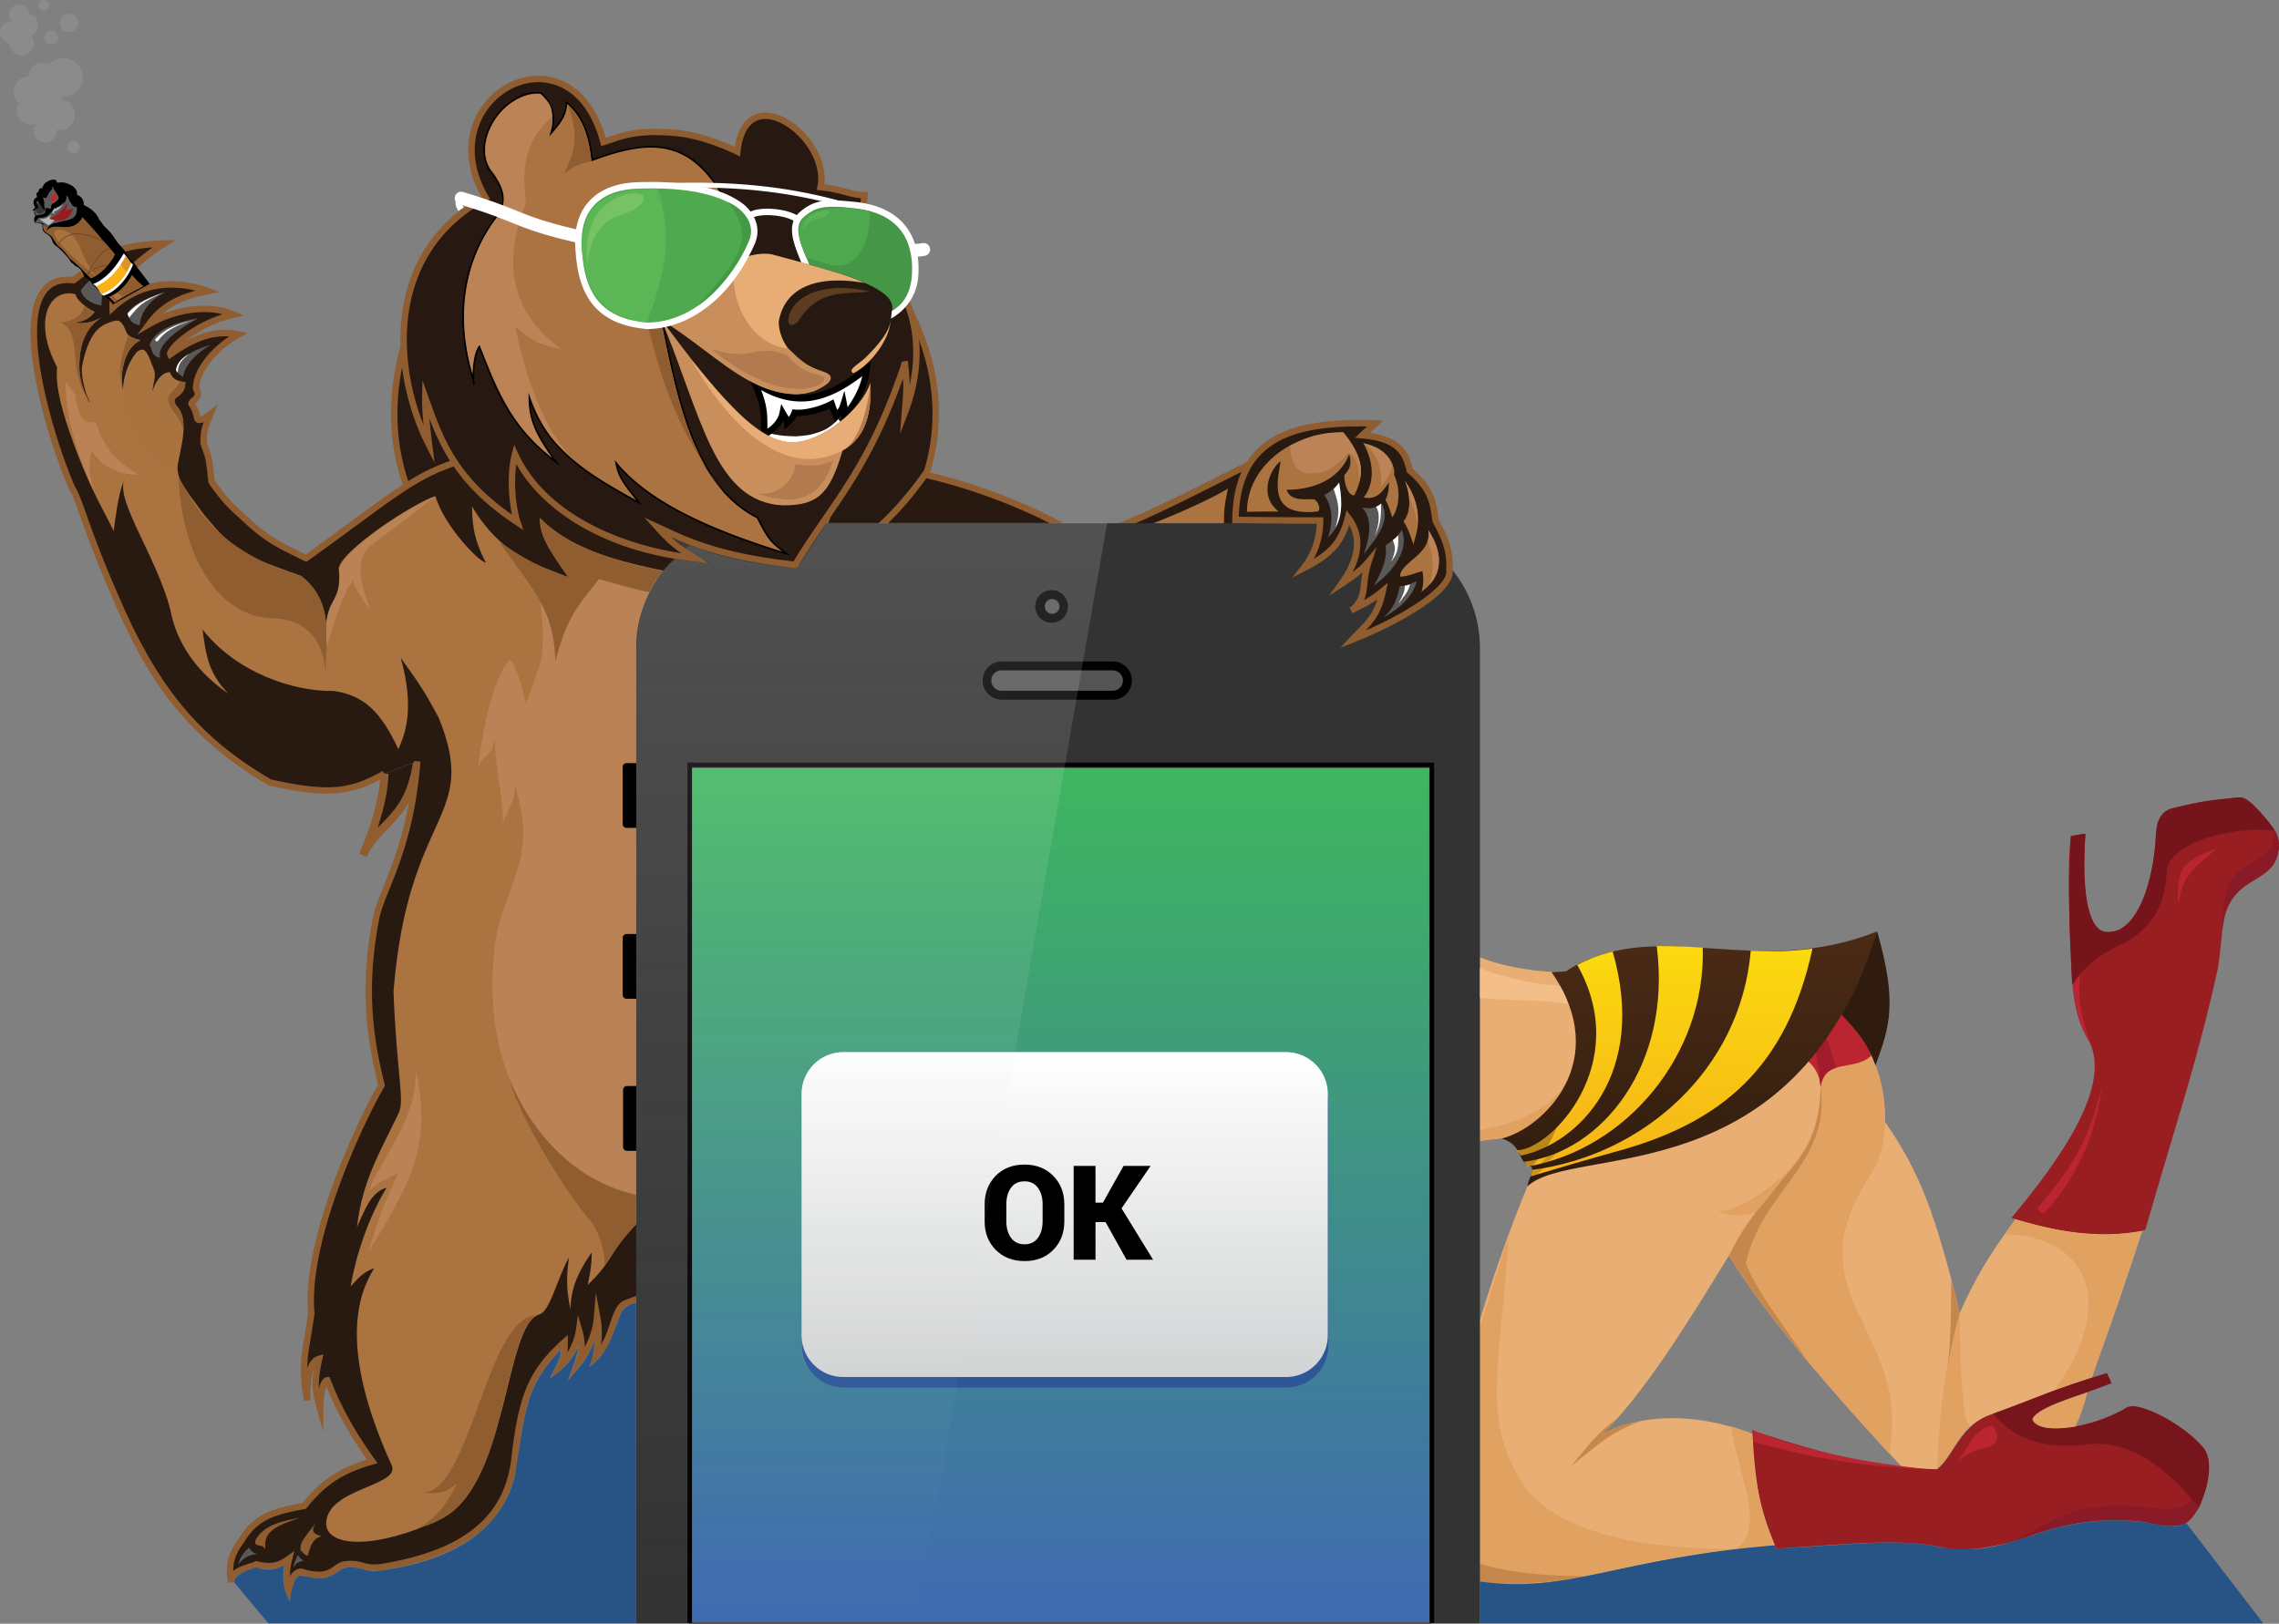 <svg xmlns="http://www.w3.org/2000/svg" width="729.919" height="520.192" viewBox="54.546 45.108 729.919 520.192"><rect x="54.546" y="45.108" width="729.919" height="520.192" fill="#808080" stroke="none"/><path fill="#E9AE73" d="M511.76 335.016c-1.16 12.63-6.7 34.665.388 76.805 16.495-.643 28.35-2.705 39.305-4.638-18.557 41.237-26.547 71.65-34.536 103.866-7.217 25 3.094 33.506 9.536 40.723 35.182 3.095 43.558-6.958 96.65-11.597-3.608-7.904-6.443-17.613-6.96-35.566-30.154-11.6-48.453 0-48.453 0 13.145-12.63 27.32-35.568 40.593-57.22 19.46 28.74 39.305 50.39 55.155 67.4 0 .57 5.13 1.03 11.47 1.03 7.022-6.572 6.637-15.014 20.554-18.557 10.115-3.287 14.498-6.38 28.995-10.826 8.183-22.55 11.79-33.377 16.173-46.906-15.206 2.834-30.542-1.16-40.594-3.738-8.763 11.727-13.272 19.717-17.826 29.984-7.904-32.646-13.145-45.706-24.056-61.428l.172.258c.086-27.492-19.07-42.87-39.69-49.14l.172.17c-19.416-12.8-47.68-1.374-61.427 1.032-25.43 0-46.005-9.8-46.005-21.908"/><path fill="#991E21" d="M623.188 541.29c26.203-1.804 40.346-3.243 53.523-.43 6.787 2.062 19.932-.858 26.72-3.093 14.603-5.67 22.937-5.842 32.73-5.584 9.545 0 8.506 2.922 17.27 1.375 5.755-1.29 11.34-18.9 7.044-24.313-6.1-7.646-20.877-15.465-24.914-13.06-10.91 6.356-28.18 9.192-30.07 3.608.26-2.922 14.95-8.764 25-12.457l-1.202-2.32-35.48 12.8c-11.512 2.923-13.402 14.22-18.9 18-24.572-.474-47.768-8.894-59.107-12.33.86 20.105 3.266 26.634 7.56 37.63"/><path fill="#77151D" d="M705.578 500.052c-.9-3.436 14.005-7.346 25.26-11.813l-1.548-3.224c-17.912 5.412-21.22 7.475-36.47 13.016 5.67 6.572 13.274 11.34 28.738 10.053 18.557-3.436 32.73 14.563 37.243 20.104 2.105-4.513 5.198-13.79 1.676-18.944-5.155-6.7-20.104-15.293-24.57-13.316-14.09 8.504-30.328 8.076-30.414 3.865"/><path fill="#991E21" d="M775.853 327.542c6.443-3.78 8.247-5.928 8.59-11.426.345-4.21-3.606-8.506-9.105-13.746-1.29-1.203-1.977-2.234-5.67-1.633-11.255 1.375-13.574 1.805-19.847 3.52-3.35 1.032-4.617 4.792-4.938 10.462-.516 12.24-5.735 28.22-14.37 28.993-6.313 1.29-9.664-9.15-8.054-31.508-1.61.258-2.77.45-4.64.773-.77 7.088-.9 12.887-.386 30.025 1.03 13.273-.13 23.97 5.284 34.15 10.052 14.82-9.88 41.237-23.927 58.12 9.794 3.265 27.233 7.474 42.87 3.864 9.707-34.105 16.322-52.577 23.11-83.247 2.407-12.712-.343-21.732 11.083-28.348z"/><path fill="#76141C" d="M751.842 303.703c-4.77.772-6.7 3.35-6.83 9.664-.645 10.567-4.51 31.187-15.852 30.284-5.025-.257-8.12-9.922-6.7-31.443-2.19.258-3.223.516-4.64.773-.644 13.016-.987 21.436.388 47.725 4.64-7.39 11.34-11.127 17.396-13.832 10.696-6.314 12.37-14.69 13.016-22.938.388-7.73 18.364-14.37 34.602-12.692-4.897-6.638-8.956-11.148-11.79-10.633-11.343 1.03-11.472 1.288-19.59 3.093z"/><path fill="#E1A161" d="M608.283 447.775c13.017-27.578 26.497-26.6 29.124-50.902.388-7.218.773-7.346 5.8-9.537 6.314-1.933 7.045-1.375 10.652-3.78 4.982 8.506 6.1 25.946 1.46 35.053-4.253 7.344-8.376 13.06-10.31 22.852-3.478 24.742 20.62 36.984 14.563 69.33-18.428-20.232-39.047-43.428-51.29-63.402M740.63 439.53c-15.206 2.446-23.626.9-40.594-3.74-.9 1.118-1.847 2.58-3.222 4.726 26.117.688 36.17 21.822 15.722 49.916l12.114-4.21 15.98-46.693zM685.474 501.77c-2.02 0-3.265-16.313-3.265-35.995l.042-.346c-6.314 25.128-6.314 33.376-7.346 50.388 5.026-5.027 6.058-9.408 10.31-13.66"/><path fill="#C6874D" d="M678.193 483.47c.86-5.67 1.29-13.28 1.29-28.285 1.417 5.154 1.74 6.766 2.728 10.59-1.053 3.586-2.34 8.998-4.017 17.695zM633.326 480.808c-9.45-10.998-15.808-19.416-25.043-33.42 4.253-8.506 6.486-10.738 10.267-16.064 7.903-11.34 19.07-16.984 19.07-37.974 3.61 24.228-19.242 33.677-23.882 56.53 3.093 7.905 8.59 15.12 19.588 30.928z"/><path fill="#BA2531" d="M637.622 393.35c-.344-9.278-11.34-16.84-36.083-11.685-11.34 3.094-29.64 5.756-49.83 24.914 5.155-19.59 20.963-54.813 41.926-57.218 6.528.172 14.604-1.203 25 6.1l.172.172c19.588 5.07 31.615 15.12 35.052 27.664-4.984 5.07-14.778.774-16.238 10.052"/><path fill="#E1A161" d="M514.596 525.654c0-9.965 10.138-43.814 23.195-84.71-3.092 45.02-8.59 58.937 4.47 79.556 8.934 13.06 30.51 20.877 68.213 20.877-39.69 4.037-52.578 14.004-84.02 10.395-4.64-5.155-11.857-11.872-11.857-26.118z"/><path fill="#C6874D" d="M561.762 550.052c-19.374 0-31.7-2.92-35.052-4.896-5.584-3.436-10.91-8.162-12.285-17.87.43 13.144 6.614 18.386 12.027 24.485 12.63 1.72 28.523-.17 35.31-1.718z"/><path fill="#E1A161" d="M609.1 502.2c1.63 14.347 11.597 32.39 1.374 39.177 4.896-.516 5.842-.86 12.457-1.29-3.607-8.333-6.528-17.438-7.3-35.653-2.664-1.03-4.124-1.634-6.53-2.233z"/><path fill="#C6874D" d="M572.458 499.58c-6.83 5.156-8.375 7.604-14.562 15.078 8.247-6.443 12.242-10.697 22.294-14.305-5.67 1.117-8.462 2.148-12.5 4.254 2.362-2.363 3.092-3.094 4.768-5.027z"/><path fill="#E1A161" d="M604.975 433.04c8.548 0 20.705-10.91 24.055-14.775-2.19 2.706-8.634 11.47-12.114 15.077-5.54 2.45-11.94.126-11.94-.3z"/><path fill="#891A28" d="M766.34 342.555c1.03-11.168 7.02-13.468 14.238-18.278 1.89-1.375 5.843-7.045 2.643-13.037-.58 5.82-3.328 8.055-8.483 10.803-6.53 3.437-8.398 9.21-8.398 20.512zM750.81 533.923c4.416 0 5.606-2.32 7.99-5.734-.773-1.097-1.16-1.483-2.19-2.708-3.867 4.896-9.537 2.447-21.908 2.063-16.882-.13-20.877 3.994-35.31 11.21 20.425-7.022 27.77-6.636 35.31-6.57 8.44.127 10.116 2.06 16.108 1.738z"/><path fill="#BA2531" d="M692.17 501.847c-5.602 1.455-6.983 6.62-10.476 11.35 6.91-5.82 11.712-3.2 12.367-7.057.438-.945-.8-4.8-1.89-4.293zM707.527 431.666c10.48-12.75 15.33-19.002 20.227-38.526-1.36 12.01-6.378 27.582-18.188 40.356-.615.98-2.957-.596-2.04-1.83z"/><g fill="#BA2531"><path d="M763.224 317.748c-6.357 5.498-9.622 7.56-10.997 15.81.516-8.766-.17-11.685 10.997-15.81z"/><path d="M752.482 333.598l-.51-.058c.036-.62.065-1.213.095-1.778.378-7.33.534-10.365 11.068-14.255l1.33-.492-1.072.928c-.59.512-1.154.992-1.692 1.45-5.317 4.538-7.986 6.815-9.218 14.205zm9.45-15.08c-8.244 3.272-8.934 5.933-9.277 11.905 1.502-5.27 4.256-7.62 8.712-11.422l.566-.482z"/></g><path fill="#BA2531" d="M718.4 360.662c1.546 12.05 3.157 14.26 5.8 18.88-1.998-5.33-4.705-13.79-3.352-22.36-.965 1.16-1.16 1.76-2.448 3.48zM615.758 503.19c7.345 3.09 25 9.534 57.604 12.757-29.64-1.29-44.2-5.54-57.346-8.893 0-1.97-.096-3.564-.215-3.564"/><path fill="#A11D2B" d="M619.408 355.893c10.653 8.763 17.183 19.93 18.213 37.457.603-3.78 2.064-5.155 4.898-6.187-3.093-14.26-10.567-22.51-22.595-31.27"/><path fill="#E1A161" d="M551.452 407.182c.902-5.026 1.547-7.603 4.77-15.464-5.027 9.406-19.944 16.753-44.59 16.753.286 0 .516 1.5.516 3.352 21.78-1.29 34.407-3.867 39.304-4.64z"/><linearGradient id="a" gradientUnits="userSpaceOnUse" x1="595.678" y1="169.153" x2="595.678" y2="250.855" gradientTransform="matrix(1 0 0 -1 -.02 594.375)"><stop offset="0" stop-color="#2f1c0e"/><stop offset="1" stop-color="#4c2b16"/></linearGradient><path fill="url(#a)" d="M543.72 425.222c14.44-13.887 85.567 3.352 112.036-81.7-39.047 15.502-69-4.847-97.884 11.626-2.406 1.453-.578 1.13-6.42 1.39 19.846 28.48-2.836 50.128-15.895 53.308 7.22 2.422 4.458 7.223 9.45 9.107.894 1.668-.578 2.77-1.287 6.27z"/><linearGradient id="b" gradientUnits="userSpaceOnUse" x1="557.267" y1="179.032" x2="557.267" y2="244.411" gradientTransform="matrix(1 0 0 -1 -.02 594.375)"><stop offset="0" stop-color="#f6b319"/><stop offset="1" stop-color="#fbda0e"/></linearGradient><path fill="url(#b)" d="M541.573 415.343c18.558-3.78 40.81-26.202 29.47-65.38-5.542 1.42-7.927 2.58-11.342 4.255 18.042 31.96-8.787 59.408-19.33 59.408.773.836 1.096 1.288 1.203 1.717z"/><path fill="#2F1C0E" d="M655.233 386.39c4.725-12.715 6.942-20.422.523-42.87-3.96 11.427-5.85 16.582-11.435 26.634 5.243 5.413 8.594 9.708 10.913 16.237z"/><linearGradient id="c" gradientUnits="userSpaceOnUse" x1="571.312" y1="175.596" x2="571.312" y2="246.177" gradientTransform="matrix(1 0 0 -1 -.02 594.375)"><stop offset="0" stop-color="#f6b319"/><stop offset="1" stop-color="#fbda0e"/></linearGradient><path fill="url(#c)" d="M543.978 418.78c31.186-5.41 56.96-35.567 55.928-70.104-7.946-.557-13.832-.473-14.733-.473 4.896 38.402-17.784 66.023-42.526 69.116.688.687.903 1.03 1.33 1.46z"/><path opacity=".3" fill="#2F1C0E" d="M557.724 399.192c-6.014 6.7-4.167 10.933-12.586 19.522-3.3 0-3.222-4.252-5.972-7.15 6.187-.86 9.968-2.92 18.558-12.372z"/><linearGradient id="d" gradientUnits="userSpaceOnUse" x1="589.918" y1="172.374" x2="589.918" y2="245.356" gradientTransform="matrix(1 0 0 -1 -.02 594.375)"><stop offset="0" stop-color="#f6b319"/><stop offset="1" stop-color="#fbda0e"/></linearGradient><path fill="url(#d)" d="M544.75 422c12.89-3.864 16.496-4.895 26.376-7.687 35.053-9.278 55.672-27.32 63.918-65.293-9.535 1.16-12.155.815-19.76.687-3.265 38.146-34.536 65.637-70.018 70.19-.042.558 0 1.117-.515 2.104z"/><path opacity=".2" fill="#2E1C11" d="M544.236 423.162c7.388-4.467 5.756-8.076 12.715-10.652-6.457 0-8.504 6.53-11.683 7.388-.086.857 0 1.717-1.03 3.264z"/><path fill="#E1A161" d="M705.492 499.794c1.246-2.533 6.787-5.11 17.612-8.59-1.546 5.8-2.19 7.344-3.866 10.953-4.896.773-11.727 1.29-13.66-2.105"/><path fill="#281A11" d="M177.652 293.006c0 5.11-1.804 14.347-6.873 26.117 5.41-11.21 14.646-11.21 17.395-30.112"/><path fill="#905D31" d="M171.94 319.683l-2.345-1.07c6.28-14.582 6.768-23.287 6.768-25.607h2.577c0 4.5-1.24 10.625-3.44 17.322.483-.513.968-1.013 1.45-1.51 4.26-4.39 8.283-8.535 9.95-19.993l2.55.37c-1.786 12.285-6.293 16.927-10.65 21.42-2.54 2.615-4.938 5.086-6.86 9.068z"/><path fill="#261911" d="M183.02 159.37c-6.7 28.093 2.793 51.848 16.797 64.82-8.076-14.863-1.89-23.11 9.622-31.358-4.813-6.186-14.262-16.065-17.098-21.736-2.233-.172-3.436-9.966-1.288-4.725-1.375-2.403-5.026 1.334-8.033-7z"/><path fill="#905D31" d="M203.717 229.21l-4.6-4.263c-12.987-12.03-24.297-35.637-17.1-65.816l.802-3.357 1.17 3.247c1.753 4.856 3.516 5.083 5.07 5.284l.106.014c.042-.062.09-.12.145-.177.218-.22.506-.34.81-.34.836 0 1.31.766 1.888 2.18l-.955.467c.244 1.51.926 3.354 1.41 3.625l.54.042.263.52c1.846 3.693 6.764 9.438 11.104 14.505 2.205 2.573 4.287 5.005 5.884 7.06l.658.845-.872.625c-11.685 8.37-16.956 15.968-9.315 30.027l2.992 5.512zm-20.353-66.59c-4.94 24.683 2.815 44.538 13.077 56.558-4.035-11.668 1.614-19.26 11.524-26.55-1.467-1.832-3.27-3.936-5.16-6.147-4.48-5.228-9.104-10.63-11.178-14.522-1.648-.762-2.432-3.858-2.657-5.586l-.174-.022c-1.467-.19-3.54-.457-5.432-3.73z"/><path fill="#261911" d="M342.81 139.34c15.205 24.554 13.672 50.09 4.465 66.81-16.83 17.783-17.61 12.193-31.134 7.99 2.62-7.387 20.607-54.462 21.514-60.736 2.066-.866.124-10.54-.264-4.89.547-2.716 5.19-.32 5.42-9.175z"/><path fill="#905D31" d="M329.798 219.446c-2.522 0-4.884-.933-7.87-2.114-1.746-.69-3.726-1.473-6.092-2.208l-1.024-.318.358-1.01c.615-1.74 2.092-5.7 3.96-10.71 5.88-15.774 16.825-45.133 17.504-49.828l.083-.578.502-.21c.373-.408.437-2.374.195-3.884l-1.054-.142c.075-1.084.19-2.722 1.46-2.722.298 0 .533.1.717.247.03-.016.063-.03.094-.046 1.414-.68 3.015-1.45 3.148-6.61l.09-3.452 1.817 2.935c16.334 26.378 13.03 52.346 4.49 67.852l-.063.115-.09.096c-8.793 9.292-13.562 12.585-18.224 12.586zm-12.325-5.963c1.99.657 3.688 1.328 5.212 1.93 2.784 1.1 4.983 1.97 7.112 1.97 3.99 0 8.353-3.102 16.637-11.844 7.926-14.492 11.102-38.378-2.928-63.01-.765 3.704-2.65 4.61-3.982 5.252l-.157.076c.33 1.715.563 4.912-.772 6.148-1.203 5.997-11.383 33.304-17.532 49.8a1525.835 1525.835 0 0 0-3.59 9.677z"/><path fill="#281A11" d="M188.176 289.01c-2.318 29.38-11.647 41.445-13.272 50.732-4.124 21.65-2.026 37.568 1.84 53.03-8.426 14.61-24.592 51.075-22.488 72.993-1.775 12.898-3.5 15.707-1.322 27.945 0-6.98.544-12.238 3.807-13.234-1.63 7.615-1.36 9.97.364 16.045 0-5.09 1.028-9.204 2.3-9.204 3.158 8.27 7.826 16.936 14.38 25.975-10.734 3.087-15.89 7.038-21.817 14.255-9.608 1.813-15.39 3.287-20.103 11.082-3.173 4.262-4.257 7.69-3.35 13.402 0-4.21 6.72-4.814 8.103-5.743 5.212 1.27 7.592.25 10.515-1.813-1.36 5.348-.544 8.7-.18 9.79.86-3.99 2.424-5.483 3.988-5.62 10.243 3.174 10.515-2.086 14.323-2.357 5.167-.635 5.62 1.633 11.33.906 24.93-4.078 39.704-13.87 42.605-33.54 2.312-19.942 4.76-28.372 16.18-38.57 0 4.284-.27 5.235-1.495 7.75 3.604-2.99 5.644-8.157 6.12-11.49 1.224 4.284.95 7.07-.205 10.267 3.943-4.895 5.644-10.334 5.983-14.55 1.157 6.257 0 10.403-.543 12.782 6.05-5.71 5.438-15.16 9.586-17.133 6.935-2.72 13.957-4.896 31.206-4.896-1.848-71.346 193.706-190.792 184.495-269.705-.582-4.99-62.796 33.514-71.307 28.213-12.73-7.93-31.595-15.266-48.41-19.193 0 0-18.602 27.32-32.605 24.742-4.97-.915 8.247-26.804 10.825-31.444 9.862-17.752-40.76-8.976-55.155-15.98-42.268 1.03-23.163 6.735-59.245 14.983-26.46 6.187-26.666 9.074-62.062 34.503-11.34-5.498-13.23-6.7-20.962-13.918-3.093-2.577-6.287-6.148-9.278-10.567-1.03-8.935-.687-6.7-2.577-12.37.128-3.996 0-3.867 2.19-9.28-2.964 2.32-4.124 2.127-4.253 1.096-.388-1.546-.516-2.448-1.805-4.446 0-1.29 3.352-1.546 1.46-4.897 0-4.982 4.726-12.284 13.574-17.267-8.42-1.89-15.894 2.148-21.82 6.357-.69-1.46 8.245-10.138 20.273-12.715-7.56-3.436-18.558-1.89-27.063 3.007 3.52-4.725 8.162-8.505 18.814-10.567-4.724-1.718-18.556-5.67-30.498 5.327-.258-6.873 5.842-13.746 16.495-20.533-15.55.514-17.87 3.178-28.995 11.726-23.84-2.964-8.422 48.53-.346 66.915 2.234 3.266 4.685 14.23 14.65 36.566 10.528 24.195 22.166 41.753 48.454 57.39 20.963 4.81 27.148 2.406 36.77-2.75"/><path fill="#905D31" d="M147.162 558.162l-1.19-3.572c-.358-1.072-1.01-3.78-.34-7.96-2.422 1.284-4.888 1.66-8.873.75-.46.212-1.057.396-1.764.612-2.874.88-5.453 1.854-5.453 4.037l-2.05.16c-.907-5.72.012-9.425 3.513-14.14 4.895-8.064 10.97-9.66 20.402-11.45 5.37-6.485 10.42-10.708 20.694-13.886-5.523-7.785-9.9-15.656-13.037-23.44-.455 1.278-.932 3.737-.932 7.245v7.413l-2.022-7.133c-1.498-5.285-1.9-7.97-1.023-13.213-.95 2.314-1.123 6.143-1.123 10.123l-2.046.18c-1.708-9.605-1.047-13.574.154-20.777.35-2.102.747-4.48 1.146-7.37-2.05-22.104 14.072-58.507 22.425-73.124-3.498-14.1-6.087-30.31-1.752-53.07.538-3.067 1.848-6.325 3.507-10.45 3.456-8.592 8.188-20.357 9.752-40.17l2.054.163c-1.59 20.125-6.39 32.06-9.895 40.777-1.615 4.012-2.89 7.182-3.393 10.05-4.305 22.603-1.667 38.64 1.824 52.604l.102.403-.207.36c-8.196 14.212-24.445 50.6-22.354 72.38l.013.12-.016.12c-.41 2.97-.814 5.4-1.17 7.545-.65 3.89-1.123 6.732-1.163 9.982.664-1.97 1.744-3.408 3.495-3.943l1.676-.513-.367 1.715c-.898 4.19-1.213 6.697-1.01 9.172.474-1.967 1.284-3.58 2.663-3.58h.71l.253.664c3.254 8.523 8.05 17.184 14.25 25.738l.864 1.19-1.413.405c-10.925 3.142-15.746 7.15-21.305 13.92l-.238.288-.368.068c-9.373 1.77-14.896 3.133-19.412 10.604l-.055.082c-2.41 3.234-3.452 5.848-3.46 9.168 1.49-1.264 3.63-1.92 5.16-2.39.667-.204 1.42-.437 1.65-.59l.376-.255.442.11c5.072 1.233 7.124.145 9.677-1.655l2.28-1.61-.687 2.706c-.536 2.11-.716 3.89-.72 5.313 1.075-1.776 2.373-2.333 3.44-2.425l.2-.018.192.06c6.42 1.987 8.51.495 10.357-.823 1.006-.717 2.046-1.46 3.56-1.576 2.696-.328 4.228.086 5.71.486 1.47.396 2.86.77 5.592.424 12.764-2.088 22.284-5.6 29.07-10.723 7.124-5.38 11.26-12.557 12.646-21.945 1.133-9.777 2.32-17.08 4.735-23.168 2.367-5.973 5.89-10.764 11.78-16.02l1.718-1.534v2.303c0 1.372-.03 2.425-.105 3.302 1.464-2.39 2.378-5.088 2.678-7.188l.685-4.783 1.328 4.647c.62 2.168.86 3.98.834 5.6 1.636-3.086 2.665-6.443 2.926-9.682l.626-7.764 1.414 7.66c.682 3.685.586 6.67.276 9.005 1.296-2.172 2.1-4.56 2.838-6.754 1.122-3.333 2.09-6.214 4.472-7.345l.066-.03c6.79-2.66 13.8-4.874 30.538-4.962.01-34.29 43.076-78.31 88.645-124.883 49.29-50.38 100.254-102.473 95.922-143.22-2.62.143-13.92 5.843-23.94 10.9-24.336 12.275-41.947 20.725-46.94 17.615-12.242-7.626-30.353-14.84-47.418-18.904-2.742 3.896-18.057 24.78-31.146 24.78-.704 0-1.402-.06-2.09-.187-.718-.132-1.29-.582-1.614-1.267-2.543-5.39 11.578-31.43 11.724-31.69 1.23-2.218 1.46-3.957.694-5.316-2.606-4.64-16.508-5.197-28.77-5.687-10.686-.427-20.785-.83-26.4-3.44-24.02.6-27.837 2.73-33.61 5.95-4.395 2.45-9.865 5.5-25.184 9-21.72 5.08-25.472 7.833-46.29 23.122-4.376 3.214-9.336 6.858-15.4 11.214l-.5.357-.552-.268c-11.53-5.592-13.52-6.91-21.195-14.073-3.255-2.718-6.52-6.44-9.448-10.763l-.142-.21-.216-1.875c-.646-5.632-.646-5.632-1.54-8.195-.214-.61-.476-1.358-.804-2.344l-.06-.174.027-.838c.082-2.715.15-3.56 1.08-6.037-.837.35-1.515.398-2.083.164-.574-.237-.958-.754-1.063-1.426l-.098-.405c-.308-1.266-.494-2.03-1.557-3.678l-.165-.255v-.304c0-.92.66-1.47 1.192-1.91.817-.676 1.23-1.016.4-2.48l-.132-.237v-.272c0-5.412 4.684-11.995 11.66-16.666-7.147-.524-13.45 3.167-18.28 6.596l-1.005.714-.525-1.115c-.22-.468-.17-1.034.15-1.68 1.39-2.802 8.362-8.74 17.532-11.61-6.784-1.713-15.603-.237-23.022 4.036l-4.32 2.488 2.98-3.996c2.875-3.857 6.805-7.702 15.65-10.09-6.805-1.685-16.868-2.01-25.81 6.224l-1.646 1.515-.085-2.235c-.237-6.33 4.3-12.685 13.85-19.36-11.003.74-14.087 3.127-22.474 9.62-.7.543-1.438 1.113-2.218 1.712l-.336.258-.42-.052c-3.89-.483-6.716.533-8.635 3.108-8.004 10.744 2.104 45.812 9.323 62.285 1 1.507 1.97 4.23 3.563 8.69 2.145 6.01 5.384 15.09 11.122 27.952 13.826 31.776 28.585 45.33 47.9 56.84 20.68 4.728 26.536 2.325 35.896-2.69l.976 1.818c-9.556 5.118-16.01 7.775-37.488 2.845l-.158-.036-.14-.084c-26.62-15.833-38.437-33.88-48.87-57.864-5.77-12.925-9.024-22.05-11.178-28.09-1.512-4.236-2.51-7.035-3.38-8.304l-.092-.168c-3.12-7.104-7.72-20.04-10.416-33.118-3.17-15.375-2.734-25.91 1.29-31.313 2.295-3.08 5.697-4.417 10.117-3.97.658-.506 1.283-.99 1.883-1.455 9.412-7.287 12.583-9.742 27.378-10.232l3.768-.125-3.18 2.025c-9.477 6.038-14.788 11.837-15.833 17.273 11.04-8.695 23.175-6.256 29.637-3.905l3.5 1.274-3.656.708c-7.23 1.4-11.562 3.552-14.706 6.328 8.058-3.223 16.884-3.582 23.184-.72l2.844 1.293-3.055.654c-6.434 1.38-11.895 4.56-15.39 7.277 4.853-2.597 10.588-4.362 16.946-2.934l2.616.588-2.338 1.317c-8.407 4.735-12.882 11.626-13.044 16.118 1.437 2.794-.214 4.16-1.02 4.828-.09.076-.205.17-.3.258.987 1.633 1.225 2.608 1.52 3.813l.09.37c.33-.08 1.12-.393 2.637-1.58l3.04-2.377-1.448 3.577c-1.994 4.927-1.996 4.99-2.097 8.267l-.015.473c.298.89.538 1.576.735 2.142.97 2.78.983 2.89 1.643 8.64l.158 1.37c2.79 4.088 5.88 7.592 8.943 10.146l.043.04c7.438 6.942 9.244 8.174 20.155 13.474 5.83-4.192 10.634-7.72 14.886-10.843 21.104-15.5 24.907-18.294 47.045-23.468 15.035-3.437 20.36-6.407 24.643-8.794 6.06-3.38 10.064-5.612 34.812-6.215l.25-.006.227.11c5.177 2.518 15.666 2.938 25.81 3.343 14.047.562 27.314 1.092 30.486 6.737 1.128 2.007.896 4.472-.69 7.327-3.958 7.127-13.24 26.46-11.66 29.81.05.106.076.11.12.12 13.182 2.428 31.383-24.043 31.564-24.31l.398-.584.69.16c17.467 4.08 36.135 11.484 48.72 19.323 4.392 2.738 28.78-9.566 44.92-17.707 18.813-9.49 24.18-11.914 26.097-10.884.433.233.713.646.77 1.133 4.88 41.793-46.63 94.44-96.446 145.354-23.086 23.597-44.892 45.884-61.394 67.103-18.32 23.56-27.038 42.314-26.648 57.34l.026 1.06h-1.058c-17.104 0-24.074 2.175-30.793 4.808-1.572.774-2.407 3.255-3.374 6.128-1.15 3.41-2.578 7.656-5.92 10.81l-2.468 2.33.873-3.808c.28-1.195.655-2.803.815-4.844a29.45 29.45 0 0 1-4.563 7.988l-3.872 4.807 2.1-5.804c.608-1.686.99-3.293.933-5.232-1.112 2.78-2.875 5.652-5.22 7.6l-3.675 3.05 2.09-4.294c.89-1.83 1.232-2.744 1.344-4.9-9.52 9.115-11.865 17.197-14.078 36.29-2.82 19.116-16.628 30.05-43.465 34.44-3.172.402-4.9-.063-6.426-.475-1.414-.38-2.634-.71-4.946-.426l-.053.005c-.95.068-1.648.566-2.535 1.2-2.104 1.5-4.717 3.366-11.944 1.18-1.24.25-2.287 1.976-2.895 4.786l-.793 3.682z"/><path fill="#FFF" d="M348.273 127.345c-.646 0-1-.133-1.38-.412a2.063 2.063 0 0 1 1.474-3.717c.254-.02.824-.08 1.67-.213a2.062 2.062 0 1 1 .638 4.074c-1.125.177-1.865.27-2.402.27zm1.173-3.65c.36.31.617.745.696 1.25a2.007 2.007 0 0 0-.696-1.25z"/><path fill="#AA7340" d="M227.48 211.046c30.24 31.272 119.932 5.498 103.094 69.932-27.835 120.275-66.624 147.467-77.664 162.717-3.136 3.95-3.52 6.744-10.095 13.06.387-2.45 1.246-5.386 1.246-10.396-2.705 3.95-6.786 9.964-6.786 18.298-1.718-7.56-1.03-12.543-.516-16.668-3.78 6.7-5.928 17.096-9.45 18.213-11.34 3.266-9.88 55.543-31.915 65.723-19.975 9.406-35.954 9.107-36.383 1.46-.087-11.513 23.626-12.028 21.048-18.73-17.183-37.63-10.825-54.982-5.67-63.23-3.094 1.03-4.64 2.576-7.56 5.842 1.717-9.967 5.67-21.992 11.51-31.615-4.81 1.203-6.872 6.873-9.448 12.543 1.718-14.777 7.045-23.367 13.4-36.598 1.892-4.124-.686-12.457-1.717-38.746 4.64-58.764 27.835-55.068 14.433-87.887-3.95-7.388-5.67-10.223-12.113-19.072 4.64 16.495 1.29 24.614-.773 29.253-5.54-11.985-11.083-17.397-20.876-18.686-12.758.258-31.057-5.928-41.753-19.588l-.128-.515c1.16 9.536 2.32 14.82 8.376 21.005-12.758-8.634-17.268-19.46-18.557-26.547-4.51-18.3-19.974-38.145-13.788-43.557 3.35-2.835 11.21-7.345 15.85-4.253.26 6.057.646 6.057 8.248 16.495 11.21 13.66 13.144 13.402 31.444 20.103 6.057 4.38 8.505 11.985 7.99 17.913 0-11.325 5.154-8.892 4.123-19.974-.515-5.284 24.614-21.78 30.93-23.454 3.264 10.395 14.603 21.478 16.15 21.22-4.554-8.763-4.21-13.832-4.425-17.998 9.02 15.206 19.717 18.428 30.8 22.68-7.604-10.825-9.15-14.305-9.022-18.944M423.23 212.98c.285 0 16.366-6.315 24.614-11.34-1.16 5.283-1.29 7.087-1.29 11.21-1.932.387-18.426 1.29-23.324.13z"/><path fill="#BB8355" d="M247.068 230.806c11.855 3.608 14.433 4.64 29.554 5.155 0 118.432-.483 192.098-1.718 192.098-32.99 6.188-70.877-29.123-61.083-84.794 4.125-16.753 12.63-25 5.67-46.392 0 4.38-1.03 5.413-3.865 11.598 0-8.247-2.835-19.588-2.577-27.32-.644 6.572-3.093 4.64-5.54 9.923 1.094-6.5 3.35-25.773 10.052-34.408 1.08-1.39 5.025 9.794 5.154 13.66.053 1.572 5.106-12.81 5.284-14.304.645-5.41.516-9.664-.344-18.17 4.81 8.764 4.725 10.44 4.725 18.944 0 1.277 2.437-8.526 4.38-12.414 3.266-6.53 6.015-8.505 9.622-13.746"/><path fill="#010101" d="M268.88 394.27h-.09v-1.226h-13.462c-.676 0-1.224.55-1.224 1.225v18.356h.005a1.22 1.22 0 0 0 1.218 1.178h13.462v-1.178h.09V394.27zM268.76 345.558h-.092v-1.225h-13.462c-.676 0-1.224.55-1.224 1.225v18.357h.005c.024.653.56 1.178 1.22 1.178h13.46v-1.178h.093v-18.357zM268.76 290.804h-.092v-1.224h-13.462c-.676 0-1.224.548-1.224 1.224v18.358h.005c.024.653.56 1.178 1.22 1.178h13.46v-1.178h.093v-18.358z"/><path fill="#333" d="M298.313 212.737c-22.097 0-40.008 17.912-40.008 40.008v312.45-.016H528.54V252.73v.023c0-22.096-17.91-40.008-40.008-40.008v-.008H297.986"/><circle fill="#555" cx="391.53" cy="239.389" r="5.258"/><path fill="#010101" d="M391.53 237.032a2.36 2.36 0 0 1 2.357 2.357c0 1.3-1.058 2.356-2.357 2.356s-2.356-1.057-2.356-2.357c0-1.3 1.056-2.358 2.356-2.358m0-2.9a5.26 5.26 0 1 0 0 10.516 5.26 5.26 0 0 0 0-10.517z"/><path fill="#555" d="M410.934 256.975a6.164 6.164 0 0 1 0 12.328h-35.627a6.164 6.164 0 0 1 0-12.328h35.627z"/><path fill="#010101" d="M410.934 259.876c1.8 0 3.263 1.464 3.263 3.263 0 1.798-1.464 3.263-3.263 3.263h-35.627a3.267 3.267 0 0 1-3.263-3.264c0-1.8 1.464-3.264 3.263-3.264h35.627m0-2.9h-35.627a6.164 6.164 0 0 0 0 12.327h35.627a6.164 6.164 0 0 0 0-12.328z"/><linearGradient id="e" gradientUnits="userSpaceOnUse" x1="394.04" y1="303.453" x2="394.04" y2="29.332" gradientTransform="matrix(1 0 0 -1 -.02 594.375)"><stop offset="0" stop-color="#3eb65e"/><stop offset="1" stop-color="#4069b2"/></linearGradient><path fill="url(#e)" d="M275.452 290.923H512.59v274.12H275.45z"/><path fill="#4A4A4A" d="M512.846 565.3h-237.65V290.665h237.65V565.3zm-237.136-.515h236.62V291.18H275.71v273.605z"/><path fill="none" d="M275.452 565.042V289.43"/><path fill="#010101" d="M274.727 289.43h1.45v275.613h-1.45z"/><path fill="#010101" d="M275.453 289.43h237.164v1.45H275.453z"/><path fill="#010101" d="M512.435 289.43h1.45v275.613h-1.45z"/><path fill="#271911" d="M270.615 87.654c-13.418-1.114-17.388 1.335-22.794 2.947-10.532-39.526-56.73-14.254-37.775 17.813-33.272 18.133-29.596 56.736-18.063 79.26-1.05-8.152-1.256-12.193-1.204-15.04 4.76 13.357 9.382 26.558 29.486 39.79-1.658-4.98-2.577-14.778-.773-21.737 6.918 14.954 26.21 29.84 57.577 33.278-6.068-3.776-8.534-6.12-11.997-10 9.5 4.41 19.324 9.377 44.177 12.1 11.433-19.144 23.76-30.28 35.13-64.642l-.114-.53c1.055 7.72.51 11.117.12 16.26 7.483-19.403 4.317-42.567-16.553-54.015l-.322-.208c3.064-5.888 3.324-9.835 3.924-15.3-5-.116-6.23-1.72-14.064-2.578 3.307-15.972-24.076-35.826-26.667-11.392-6.533-3.095-13.576-5.466-20.085-6.006z"/><path fill="#905D31" d="M309.792 227.16l-.657-.07c-20.726-2.273-31.207-6.154-39.518-9.892 2.068 1.92 4.372 3.636 7.994 5.89l3.847 2.394-4.503-.493c-14.868-1.63-27.785-5.827-38.392-12.473-8.282-5.19-14.67-11.616-18.64-18.717-.907 6.24-.137 13.928 1.318 18.296l.94 2.822-2.485-1.636c-17.2-11.32-23.3-22.813-27.61-34.06.18 2.128.468 4.827.917 8.32l.758 5.87-2.697-5.268c-11.25-21.975-15.72-61.233 17.567-80.124-5.12-9.236-5.485-18.995-.966-26.918 4.067-7.13 11.646-11.736 19.31-11.736 4.796 0 16.36 1.97 21.555 19.935.512-.165 1.02-.337 1.547-.515 3.55-1.2 7.222-2.443 14.292-2.443 1.924 0 4.054.096 6.33.285 5.646.47 12.245 2.367 19.157 5.505.533-3.432 1.617-6.11 3.23-7.974 1.692-1.955 3.972-2.988 6.592-2.988 4.51 0 9.793 3.05 13.79 7.958 3.88 4.765 5.7 10.176 5.09 15.025 3.378.432 5.486 1.01 7.21 1.48 1.858.508 3.326.91 5.684.964l1.123.026-.232 2.138c-.51 4.745-.92 8.544-3.482 13.772 9.677 5.48 16.198 13.896 18.875 24.374 2.42 9.47 1.57 20.342-2.395 30.617l-2.52 6.533.53-6.982c.052-.686.106-1.34.16-1.98.24-2.883.446-5.335.26-8.728-7.834 22.078-16.098 34.07-24.105 45.69-3.155 4.58-6.418 9.315-9.537 14.538l-.338.567zm-48.818-16.236l5.72 2.658c8.83 4.117 18.827 8.778 42.008 11.384 3.05-5.055 6.21-9.64 9.27-14.08 8.43-12.235 17.145-24.886 25.32-49.47l-.052-.386 2.03-.357.173.806-.046.14c.344 2.72.484 4.905.505 6.834 1.543-7.245 1.508-14.498-.162-21.037-2.58-10.103-8.945-18.187-18.405-23.376l-.063-.037-1.11-.718.434-.833c2.768-5.318 3.164-8.904 3.695-13.846-1.995-.145-3.434-.54-5.06-.984-1.928-.527-4.112-1.124-7.974-1.547l-1.127-.124.228-1.11c.92-4.444-.757-9.83-4.484-14.41-3.56-4.373-8.347-7.198-12.192-7.198-4.475 0-7.226 3.643-7.956 10.535l-.153 1.445-1.313-.622c-7.155-3.388-13.978-5.43-19.73-5.908a75.273 75.273 0 0 0-6.158-.278c-6.73 0-10.238 1.186-13.63 2.334-.847.286-1.72.582-2.624.85l-1.017.304-.272-1.026c-4.675-17.545-15.44-19.44-19.85-19.44-6.936 0-13.812 4.2-17.52 10.697-4.292 7.525-3.754 16.916 1.478 25.765l.543.92-.94.51C180.426 125.73 181.44 159.2 190.2 181.23c-.438-4.432-.483-6.84-.45-8.617l.103-5.652 1.972 5.534c4.59 12.885 8.936 25.082 26.725 37.516-1.228-5.59-1.577-13.712-.056-19.585l.724-2.79 1.21 2.616c8.854 19.142 32.045 28.962 52.313 32.1-3.53-2.486-5.648-4.578-8.437-7.702l-3.33-3.724z"/><path fill="#FFF" d="M305.17 187.568c-3.57-1.19-3.66-1.652-5.53-3.976 4.835 1.295 7.35 1.235 9.84 1.305 0 0 3.29-.158 5.328-.712 2.144-.64 5.338-1.392 8.18-4.84 4.315 4.79-3.485 5.926-4.4 6.175l-13.42 2.048z"/><path fill="#FFF" d="M324.95 178.667c1.542-1.973 6.438-7.823 7.22-15.464-10.11 7.968-21.182 14.53-36.172 4.18 4.107 8.468 3.058 11.773 3.398 16.936 3.277-1.955 5.29-4.187 5.828-6.865.948 1.68 1.228 1.6 1.418 3.146 1.318-1.148 1.895-1.817 2.406-3.257 3.436.35 8.854-1.156 11.864-2.822.553 1.606.497 1.543 1.46 3.852 1.423-1.79 1.723-1.574 2.407-3.83.555 2.803.117 2.292.17 4.125z"/><path d="M298.477 186.067l-.11-1.68c-.075-1.123-.085-2.157-.095-3.156-.034-3.564-.067-6.932-3.203-13.397l-1.71-3.522 3.223 2.225c5.016 3.462 9.766 5.145 14.52 5.145h.002c7.595 0 14.305-4.464 20.424-9.286l1.91-1.506-.247 2.42c-.77 7.556-5.426 13.453-7.178 15.672l-2.017 2.575-.08-2.86a9.59 9.59 0 0 1-.003-.556c-.21.235-.447.51-.735.873l-1.086 1.37-.673-1.614c-.683-1.64-.863-2.106-1.103-2.796-2.743 1.27-6.87 2.45-10.198 2.45-.134 0-.266 0-.395-.005-.54 1.194-1.237 1.937-2.407 2.958l-1.465 1.278-.236-1.93c-.05-.397-.093-.64-.165-.844-1.012 1.963-2.84 3.72-5.528 5.323l-1.447.862zm-.165-16.005c1.962 4.935 1.99 7.97 2.022 11.15.004.41.008.828.017 1.252 2.213-1.597 3.48-3.312 3.862-5.21l.546-2.72 1.362 2.417c.263.465.473.792.643 1.054.156.24.287.45.398.66.407-.48.663-.956.915-1.664l.27-.763.806.082c.3.03.625.045.97.045 3.337 0 7.854-1.396 10.293-2.744l1.074-.593.624 1.817c.213.623.323.946.575 1.58.516-.583.708-.868 1.107-2.18l1.196-3.935.8 4.035c.1.495.17.896.218 1.232 1.644-2.312 3.753-5.803 4.715-9.955-5.853 4.395-12.272 8.12-19.613 8.122h-.002c-4.25-.002-8.46-1.21-12.793-3.682z"/><path fill="#E8AD74" d="M266.564 147.686c14.49 8.156 40.31 36.158 55.688 17.274 5.433 4.052 19.868-10.96 17.256-20.234-3.713-8.704-6.2-9.668-37.77-18.14-9.66-1.75-24.966 8.39-35.174 21.1"/><path fill="#C88F5D" d="M305.37 207.014c-22.012-1.03-25.962-28.082-38.95-59.408 17.036 22.782 31.16 40.578 43.246 39.137 10.682-1.25 22.238-12.86 23.614-19.105.85 15.91-5.465 19.106-8.876 21.844-4.116 13.895-7.886 17.544-19.034 17.532z"/><path fill="#261911" d="M319.882 167.466c1.89-1.867-3.253-3.722-5.2-4.59-6.904-3.072-10.662-9.147-10.736-14.615 1.88-11.633 13.316-15.436 29.165-12.187 6.55 1.755 7.436 7.38 6.972 8.454-.17 3.136.617 6.292-8.107 14.93-2.652 2.625-6.477 4.087-3.777 5.485"/><path fill="#5D3D21" d="M307.38 145.685c3.257-8.012 14.737-9.865 25.735-7.135-9.057.853-16.53-.744-23.036 9.608-2.294 2.083-3.828 1.193-2.7-2.473"/><path fill="#AA7341" d="M266.564 147.686c6.902-9.16 8.15-12.654 26.86-24.086-12.516-32.874-25.513-36.113-49.223-27.174-.575-4.212-1.347-12.94-8.167-18.526-.3 2.733-.335 4.63-4.966 9.827.82-2.762 1.923-8.086-3.264-12.803-10.477-1.407-22.806 14.094-16.443 24.644 3.194 3.98 5.79 8.672 3.36 13.505-21.213 26.37-7.135 55.222-8.456 55.077-.533-7.75 1.528-12.19 1.765-12.165 6.228 16.5 11.054 26.88 24.703 37.19-7.672-10.433-8.504-14.673-8.626-20.65 5.66 16.955 19.05 24.904 35.2 33.675-5.475-6.823-6.586-8.5-7.418-12.74 8.468 10.262 24.02 19.745 54.633 29.063-5.043-3.664-5.956-4.8-9.362-11.57-18.99-9.685-24.946-34.192-30.596-63.267z"/><path d="M307.916 223.218l-1.468-.447c-27.328-8.318-44.563-17.347-54.09-28.356.826 3.512 2.19 5.444 7.152 11.626l.802 1-1.126-.612c-16.63-9.03-28.96-16.71-34.764-32.236.26 4.897 1.48 9.26 8.52 18.833l1.046 1.423-1.41-1.065c-13.835-10.452-18.592-20.933-24.616-36.848-.557 1.15-1.736 4.945-1.495 10.624.176.71.188.963.06 1.127a.32.32 0 0 1-.252.123l-.252-.025-.016-.215c-.02-.318-.04-.63-.053-.937-.093-.375-.227-.853-.386-1.426-2.135-7.673-8.633-31.016 8.934-52.872 2.467-4.936-.49-9.648-3.343-13.204-2.606-4.315-2.372-9.817.623-15.122 3.388-6 9.28-10.03 14.666-10.03.467 0 .934.03 1.387.092l.08.01.06.055c4.855 4.416 4.275 9.395 3.64 11.972 3.675-4.303 3.867-6.09 4.126-8.51l.087-.795.368.3c6.506 5.33 7.58 13.52 8.157 17.92l.06.45c7.64-2.856 13.558-4.188 18.606-4.188 13.216 0 22.094 9.163 30.647 31.626l.076.2-.183.112c-16.543 10.107-19.412 14.01-24.62 21.097-.653.887-1.343 1.825-2.1 2.83 5.805 29.852 11.747 53.44 30.438 62.976l.075.038.038.076c3.405 6.763 4.272 7.836 9.284 11.477l1.242.9zm-56.476-30.706l.647.785c9.152 11.09 26.034 20.174 53.064 28.537-4-3.007-5.088-4.543-8.183-10.69-18.863-9.676-24.826-33.404-30.657-63.41l-.022-.112.07-.092c.782-1.04 1.492-2.006 2.164-2.92 5.228-7.112 8.116-11.042 24.585-21.12-8.44-22.08-17.164-31.093-30.088-31.093-5.052 0-11.003 1.357-18.73 4.27l-.303.113-.146-1.094c-.556-4.244-1.583-12.072-7.603-17.278-.27 2.494-.57 4.543-4.978 9.49l-.77.862.328-1.107c.556-1.87 2.243-7.545-3.13-12.485a9.96 9.96 0 0 0-1.24-.077c-5.124 0-10.97 4.018-14.218 9.77-2.9 5.137-3.14 10.45-.65 14.574 5.666 7.06 4.638 11.232 3.368 13.754l-.03.046c-17.043 21.188-11.24 43.82-8.998 51.918.075-5.547 1.45-8.873 1.87-9.314.07-.073.15-.11.236-.11l.157.016.086.15c5.86 15.525 10.432 25.87 23.202 35.982-6.92-9.71-7.512-13.852-7.624-19.345l-.035-1.694.537 1.608c5.36 16.056 17.45 23.904 33.955 32.918-4.793-6.007-5.867-7.758-6.67-11.852l-.195-.998z"/><path fill="#BC8456" d="M231.023 191.434c-12.73-10.038-16.7-21.103-22.86-35.866-1.705 2.147-2.023 5.05-2.426 8.723-4.626-16.15-3.403-35.98 9.126-50.94 2.638-5.935-.195-10.048-2.79-13.962-5.522-5.618.267-23.738 15.36-24.244 2.927 2.48 3.897 3.884 3.948 7.347-10.345 9.238-9.164 18.96-8.392 27.688-10.398 25.48 1.198 39.54 11.455 46.888-6.416-1.395-8.92-2.188-14.925-7.34 3.277 15.83 9.34 33.865 19.296 43.167-6.186-5.863-10.07-8.277-15.08-22.48-.482 7.55 1.785 13.676 7.29 21.02z"/><g fill="#C88F5D"><path d="M306.87 157.052c-11.046-1.21-19.1-13.403-17.517-27.848-11.357 5.842-18.252 13.556-22.268 18.648 15.137 8.573 30.345 27.525 48.02 22.375 6.354-2.76 6.578-4.81 2.724-5.924-5.183-1.604-7.197-3.727-11.264-7.63"/><path d="M309.017 171.353c-10.353 0-19.86-7.23-29.103-14.257-4.457-3.39-8.668-6.59-12.957-9.02l-.26-.148.185-.236c2.37-3.004 9.58-12.146 22.353-18.717l.426-.22-.05.478c-1.515 13.815 6.035 26.048 16.885 27.514l.25-.26.612.59c3.67 3.53 5.69 5.476 10.548 6.98 1.75.506 2.67 1.207 2.726 2.082.084 1.287-1.69 2.702-5.422 4.324-2.098.61-4.16.89-6.19.89zm-41.544-23.577c4.23 2.427 8.372 5.578 12.754 8.91 10.955 8.33 22.28 16.942 34.807 13.293 4.505-1.96 5.12-3.23 5.082-3.81-.04-.625-.855-1.186-2.357-1.62-4.98-1.542-7.032-3.517-10.76-7.103l-.156-.15v.01c-11.224-1.23-19.133-13.584-17.796-27.655-12.096 6.338-19.075 14.96-21.575 18.124z"/></g><path fill="#B17A4F" d="M313.04 169.568c1.946-.413 5.245-1.144 5.452-3.032.36-2.1-5.757-.112-11.93-7.66-10.698-4.11-10.514 2.478-24.097-1.928 8.116 6.983 20.653 14.04 30.574 12.62z"/><path fill="#E8AD76" d="M276.103 160.594c8.804 15.484 24.016 34.005 40.904 31.318 13.614-2.397 16.71-11.716 16.216-23.762-2.416 7.254-13.99 18.237-24.67 18.687-9.34-.506-16.21-6.444-32.45-26.243z"/><path fill="#B17A4F" d="M324.404 189.48c6.47-3.438 9.568-11.007 8.912-21.58-1.328 11.523-4.645 19.327-8.912 21.58M309.283 193.788c6.242 1.008 8.846.32 11.988-1.15-2.207 8.315-7.36 12.742-15.05 12.547-4.674-.512-7.702-1.298-8.863-1.943 6.02.658 11.266-3.436 11.926-9.454"/><path fill="#905D31" d="M286.6 203.228c-15.188-19.943-20.077-35.647-24.932-55.236 6.02.66 3.806-3.96 3.767-3.606 3.853 16.887 7.022 42.384 21.164 58.842z"/><path fill="#4FA94E" d="M261.612 149.497c-15.836-1.533-20.98-10.767-21.73-24.416-1.148-14.415 7.776-20.11 18.467-20.55 9.487-.336 24.527-.12 33.626 6.77 1.96 1.512 5.64 5.767 3.48 11.28-8.436 19.156-22.416 26.936-33.844 26.917z"/><path fill="#FFF" d="M261.654 150.528l-.14-.005c-14.786-1.43-21.773-9.26-22.66-25.386-.516-6.462.904-11.65 4.223-15.396 3.378-3.81 8.645-5.97 15.23-6.242 1.8-.063 3.434-.094 5-.094 13.427 0 23.008 2.313 29.292 7.072.69.534 6.603 5.368 3.816 12.48-4.03 9.155-9.453 16.238-16.132 21.09-5.835 4.24-12.277 6.482-18.63 6.482zm-.012-1.338l.012.307v-.43l-.012.123zm1.664-43.724c-1.542 0-3.15.03-4.92.093-4.188.172-9.98 1.275-13.767 5.55-2.933 3.308-4.18 7.98-3.71 13.888.83 15.112 7.037 22.125 20.752 23.467 15.683-.005 27.25-13.588 32.85-26.3 2.223-5.675-2.608-9.62-3.166-10.052-5.823-4.408-15.26-6.647-28.04-6.647z"/><path fill="#469647" d="M328.32 134.337c8.56 3.53 12.65 6.265 11.965 10.3 0 0 1.262-.813 1.408-.92.968-.705 2.244-2.137 2.683-2.883.533-.91.81-1.598 1.342-2.786.39-1.188.723-2.51.84-4.12 1.033-14.147-6.088-21.033-19.123-22.158-9.3-.803-9.508-.48-12.912 1.005-1.365.596-4.11 2.402-4.213 5.318-.498 2.473 1.402 7.608 3.483 11.693.147.29 11.51 3.314 14.442 4.543"/><path fill="#FFF" d="M339.92 147.19l.27-2.488c2.73-1.55 5.67-4.31 6.37-10.697 1.135-13.374-5.457-21.07-19.06-22.227-8.708-.954-11.75-.386-15.527 2.892-3.217 2.844-1.284 7.723.42 12.028.253.637 1.175 2.568 1.39 3.15l-2.583-.67c-.21-.57-.476-1.098-.723-1.72-1.76-4.444-4.17-10.53.138-14.338 4.573-3.97 8.45-4.34 17.085-3.393 14.714 1.243 22.146 9.946 20.91 24.478-.804 7.35-5.64 11.25-8.69 12.984z"/><path fill="#FFF" d="M323.54 111.075c-16.813-4.62-33.552-6.4-54.275-5.773l-.048-1.546c20.884-.633 37.764 1.165 54.732 5.828l-.41 1.49zM309.247 116.19c-2.012-1.572-7.35-2.535-11.202-2.018-2.144.287-2.806.896-2.99 1.145l-1.654-1.233c.754-1.01 2.224-1.668 4.37-1.956 3.97-.533 10.038.32 12.747 2.438l-1.27 1.625zM239.63 122.878a2.09 2.09 0 0 1-.468-.053c-11.386-2.633-15.81-4.41-20.93-6.467-3.865-1.552-8.245-3.31-16.573-5.787a2.06 2.06 0 1 1 1.173-3.952c8.512 2.53 12.986 4.328 16.934 5.913 4.963 1.994 9.25 3.715 20.322 6.276 1.108.257.402 1.052.146 2.16-.218.955.33 1.912-.607 1.912z"/><path fill="#FFF" d="M201.335 112.687c-1.386-2.183-.89-3.23-.266-4.116.096-.137.18-.256.218-.352l1.918.756c-.13.327-.31.582-.453.786-.293.414-.438.622.322 1.822l-1.74 1.105z"/><path fill="#5BB656" d="M265.23 105.61c4.242 14.32 3.62 23.18-3.39 42.763-10.466-1.496-19.768-5.246-21.002-24.6.56-7.528 1.7-18.718 24.393-18.162"/><path fill="#77C263" d="M242.68 130.414c.085-4.007 1.796-14.082 10.91-16.406 10.867-3.905 8.272-8.863.42-6.3-12.557 4.327-11.74 17.512-11.33 22.706"/><path fill="#4EA84D" d="M333.22 112.792c-.188 14.326-6.298 18.653-12.83 17.1-1.347-.32-3.835-1.08-7.548-2.09-1.437-4.048-2.733-5.227-2.27-10.36.842-2.632 5.067-8.068 22.648-4.65"/><path fill="#5AB654" d="M311.7 119.294c.103-1.604 1.714-3.504 5.406-4.28 4.42-1.38 3.5-3.128.31-2.235-5.106 1.52-5.792 4.427-5.716 6.514"/><path fill="#439945" d="M278.16 142.98c6.283-4.317 13.015-12.595 16.348-21.16 1.98-5.09-2.2-9.91-6.734-11.913 9.234 12.387 3.105 18.25-9.615 33.074"/><path fill="#905D31" d="M235.4 100.626c2.42-6.303 5.34-10.456.92-22.176 5.4 5.518 7.03 11.747 7.633 18.273-4.24.832-6 1.914-8.552 3.903z"/><path fill="#AA7340" d="M81.41 152.734c-12.63 3.608-9.86 17.333-1.977 37.94 4.982 12.888 8.935 19.073 11.512 24.572 2.964-22.595 4.21-17.998 15.206-22.466-2.963-.644-7.71-19.02-18.985-33.205-3.436 4.64-4.296 9.45-3.952 14.605-2.255-4.66-4.96-9.848-1.804-21.446"/><path fill="#BB8355" d="M99.13 197.257c-6.357-.344-11.084-1.546-15.336-7.86-.772 5.283-1.16 7.13 1.246 13.83-4.296-8.59-15.163-35.738-5.756-49.752-2.448 21.36.73 28.79 5.8 26.643 1.93 5.155 3.735 11.34 14.045 17.14z"/><path fill="#905D31" d="M158.75 260.703c-.686-12.715-8.246-17.182-16.494-17.526-17.475 0-29.51-19.588-30.5-45.275 5.672 10.567 13.66 24.227 39.178 31.7 9.02 7.218 8.762 14.95 7.817 31.1z"/><path fill="#BB8355" d="M159.267 252.112c3.222-10.954 3.78-12.2 6.186-17.526.502-1.583 3.426-5.01 2.406-3.608-1.023 1.405 5.922 10.57 5.497 9.622-2.92-6.53-5.54-16.31-.344-20.447 4.965-3.954 8.894-6.448 20.962-16.065-15.464 7.088-32.304 20.533-30.67 24.227.644 11.597-5.5 7.216-4.038 23.797z"/><path fill="#905D31" d="M214.422 218.606c10.14 14.777 17.698 21.478 17.955 38.188 3.352-12.5 6.272-16.796 14.004-26.16 8.507 2.148 12.114 3.436 16.152 4.124 1.89-3.78 2.32-4.38 4.382-6.7-21.306-3.953-33.248-10.482-39.433-17.01-.085 7.473 5.5 13.4 9.022 18.942-8.506-2.964-13.49-5.37-22.08-11.384M258.15 437.595c-4.123 3.865-5.24 6.1-10.05 13.23.514-3.352-1.355-10.717-4.254-14.326-8.376-9.667-23.067-33.786-26.16-45.642 7.302 17.354 20.79 32.646 40.636 37.113-.094.002-.17 5.73-.17 9.625zM188.82 534.503c6.186-3.738 9.02-7.86 12.114-14.176-3.094 2.45-5.026 3.738-10.91 2.922 15.005 0 20.273-54.985 35.738-56.704-3.694 3.91-4.854 8.162-8.333 20.92-4.254 16.752-8.378 42.526-28.61 47.037z"/><g><path fill="#281A11" d="M487.23 240.578c5.023-2.197 7.534-3.924 10.202-6.12-1.727 8.317-4.708 10.2-9.73 15.536 16.95-6.748 32.017-16.322 31.074-22.286.314-6.12-1.412-10.2-4.394-15.694-.785-4.708-.785-9.887-8.318-16.165-1.412-6.436-4.394-10.36-15.223-11.3 1.413-1.413 2.04-1.727 4.237-3.768-26.522-.942-44.515 4.54-44.83 30.907 2.32 0 12.263.166 27.097.166 0 8.414-4.002 13.732-5.18 15.223 8.633-4.395 12.084-8.162 14.125-16.166 5.65 7.376 2.196 15.223-2.04 21.187 5.02-3.295 7.062-5.178 8.632-7.06-2.668 8.317 0 10.67-5.336 15.693"/><path fill="#905D31" d="M483.767 252.67l3.183-3.382c.763-.81 1.478-1.54 2.148-2.226 3.118-3.186 5.19-5.304 6.607-9.967-1.867 1.338-3.968 2.57-7.006 3.955-.145.143-.295.288-.45.435l-.154-.163-.453.2-.557-1.274-.25-.265.096-.09-.115-.26.684-.304c2.408-2.5 2.598-4.268 2.897-7.053.117-1.09.25-2.332.534-3.797-1.41 1.224-3.315 2.646-6.115 4.484l-4.577 3.003 3.17-4.462c5.02-7.06 6.094-13.022 3.255-18.15-2.166 6.734-5.856 10.483-14.03 14.644l-4.19 2.132 2.914-3.69c2.99-3.79 4.725-8.57 4.937-13.555-10.13-.006-18.01-.09-22.308-.134-1.813-.02-3.08-.033-3.735-.033h-1.043l.014-1.043c.123-10.264 2.842-17.79 8.313-23.01 7.167-6.834 18.757-9.585 37.584-8.915l2.493.088-1.828 1.697a55.27 55.27 0 0 1-2.56 2.244c9.422 1.338 12.368 5.43 13.772 11.503 6.804 5.78 7.534 10.726 8.18 15.096.064.435.13.867.198 1.294 3.17 5.86 4.73 9.978 4.44 15.984.427 3.248-2.693 7.2-9.277 11.745-5.753 3.972-13.726 8.073-22.45 11.546l-4.318 1.72zm15.27-20.87l-.596 2.867c-1.34 6.454-3.443 9.23-6.516 12.446 15.465-6.777 26.52-14.89 25.833-19.243l-.018-.106.005-.107c.29-5.657-1.146-9.393-4.27-15.15l-.084-.15-.027-.172a71.812 71.812 0 0 1-.23-1.502c-.63-4.26-1.282-8.667-7.73-14.04l-.272-.226-.075-.345c-1.343-6.115-4.02-9.6-14.307-10.494l-2.203-.192 1.564-1.565c.762-.762 1.315-1.226 1.955-1.762l.376-.315c-16.7-.315-27.082 2.31-33.488 8.42-4.865 4.64-7.374 11.354-7.65 20.503l2.703.027c4.442.047 12.713.135 23.338.135h1.03v1.03c0 4.353-1.073 8.602-3.072 12.314 5.848-3.558 8.363-7.133 9.988-13.51l.525-2.058 1.293 1.687c3.976 5.192 4.18 11.273.626 18.124 2.154-1.632 3.368-2.847 4.355-4.032l3.392-4.072-1.62 5.047c-.977 3.047-1.21 5.223-1.416 7.142-.192 1.8-.355 3.326-1.075 4.903 2.148-1.203 3.742-2.372 5.404-3.74l2.262-1.862z"/></g><path fill="#AA7340" d="M485.087 197.13c0 3.703 1.422 6.7 3.18 6.7 3.178-6.186 3.478-11.9-3.61-20.36l.044.128c-17.022 0-30.798 11.412-30.798 25.516 0-.07 4.553-.13 10.18-.13-6.958-5.41-2.19-14.303.646-16.107-1.29 7.345-3.737 17.784 11.727 16.108 1.46-.344.086-3.65-1.03-3.866-1.762-.388-7.518 1.073-8.807-3.137l-.13.043c11.136 0 17.742-5.026 20.19-11.383.987 3.35-.043 4.897-1.46 6.572"/><path fill="#AA7340" d="M491.143 187.077c8.247 1.546 10.31 7.474 9.923 10.18 3.352 7.475-.288 13.532-.644 13.532-.645-1.934-1.03-3.738-2.19-5.542.644-1.03 1.16-2.763 1.16-5.54-2.064 2.705-3.61 5.67-8.12 4.767.07 0 5.8-6.314.13-17.01M504.03 212.077c.284 0 3.736-4.253.515-12.887 6.96 10.18 3.222 17.526 2.706 20.36-.9-2.447-1.287-4.38-3.22-7.473zM510.087 228.057c-2.256.58-4.64 1.804-7.152 1.804 0-4.767 10.374-7.087 9.085-14.948 6.153 9.375 3.028 16.076-2.19 19.78.257-.933.966-3.35.257-6.635z"/><path fill="#BC8456" d="M484.742 183.62c-9.26 0-13.444 2.598-16.967 4.316 0 4.844 2.306 8.763 5.155 8.763 5.842.514 9.192-1.72 13.4-6.358 1.854 0 4.125 4.553 3.353 9.45 1.835-4.682.353-9.762-4.94-16.173M496.9 201.08c0-2.49.772-9.364-5.757-14.004 4.64 1.29 7.474 2.75 9.364 7.045-.43 2.235-1.288 4.04-3.608 6.96zM512.02 214.912c7.41 11.695.482 17.236.096 17.75.344-.43 2.91-7.012-.354-14.142.548-1.74.482-2.61.29-3.48M505.93 205.086c1.836 2.545 2.416 6.186 2.416 10.116.548-4.317.73-9.46-3.78-15.97.646 1.516 1.17 3.502 1.364 5.854z"/><path fill="#59595A" d="M478.707 203.765c4.383 6.025 1.096 13.53 1.096 13.53 2.61-2.158 5.8-6.668 3.64-17.59-1.386 1.837-2.64 2.772-4.736 4.06zM491.337 222.612c.45-1.514 4.06-10.406-.58-14.916 2.835.515 4.253.258 6.314-1.29 2.836 5.285-.966 10.31-5.733 16.206zM498.23 219.938c1.063 4.67-2.32 10.31-3.64 12.79 4.573-3.383 11.758-10.6 8.923-17.816-1.707 2.578-2.32 2.835-5.283 5.026zM497.81 242.683c2.514-2.094 3.9-4.446 5.09-9.826 2.868 0 4.35-1.192 5.38-1.58-1.127 4.898-5.54 8.86-10.47 11.502"/><path fill="#FFF" d="M481.692 201.768c1.804 5.327 2.008 7.41.602 12.37 1.567-2.77 2.533-6.603 1.148-14.432-.61.87-.933 1.224-1.75 2.062zM495.266 207.48c1.332 2.02 1.074 5.242-.387 9.45 1.288-2.877 2.19-5.11 1.964-10.523-.205.293-.933.773-1.578 1.074zM500.636 218.177c.772 1.976 1.16 2.878-.516 6.96 1.546-2.535 2.46-3.137 2.234-8.55-.206.293-1.03 1.074-1.718 1.59zM504.503 232.74c-.064 1.545-.236 2.405-2.148 5.927 2.255-3.2 2.9-3.33 3.802-6.357-.302.128-.84.343-1.654.43z"/><path fill="#AA7340" d="M87.53 146.355c-7.56 5.498-9.15 10.095-7.73 26.547-17.655-21.005-10.567-36.255-1.03-33.505.15 2.18 5.53 5.624 6.1 5.584-.435.57-2.148 3.266-6.96 3.523 4.38.515 7.33-.437 9.62-2.148z"/><path fill="#59595A" d="M87.1 143.004c-.6-9.687 9.278-15.464 9.278-15.464-5.498 2.062-12.63 5.756-15.98 10.653.968 2.707 3.224 4.23 6.703 4.81zM99.32 149.292c.406-7.12 8.188-10.626 8.188-10.626-4.347 1.52-9.323 2.878-12.156 6.773.754 2.207 1.15 3.344 3.97 3.852zM105.89 159.732c-1.86-5.547 12.225-12.69 12.225-12.69-5.756 1.03-13.574 3.007-15.67 8.55 1.093 2.062.63 3.635 3.445 4.14z"/><path fill="#AA7340" d="M91.46 147.837c-3.864 1.16-7.988 1.997-10.565 14.175-.602 2.964.71 8.656 2.427 11.92l3.78-3.48c-1.053 4.7 5.954-1.33 6.356-1.33l.345.17c-.945-4.94.987-13.337 5.777-15.205-2.674-.612-4.092-1.53-4.446-2.32-.45-.66-1.224-4.446-3.673-3.93"/><path fill="#A9733F" d="M98.29 157.953c-8.504 10.48-3.8 28.007 7.196 34.193-5.713-21.564.344-24.657-1.847-29.167-1.977-5.07-2.643-7.218-5.35-5.027z"/><path fill="#59595A" d="M113.198 165.837c.793-5.91 8.87-10.29 8.87-10.29-5.843 1.718-10.95 4.575-11.17 8.162.79 1.225 1.408 1.582 2.3 2.127z"/><path fill="#A9733F" d="M113.905 167.575c-2.835-.45-4.05-.977-4.983-3.265-8.42.344-10.824 28.866 2.32 32.775-.687-3.35 4.725-15.808.43-21.263-3.77-4.4 2.233-2.366 2.233-8.247"/><g><path d="M102.458 136.024c-.516-.735-3.19-4.26-3.737-4.93-.402-.478-.677-1.053-1.08-1.532-.547-.59-1.142-1.165-1.69-1.755l-.062-.032c-.468-.67-.632-1.39-1.162-2.014-.612-.7-1.145-1.484-1.82-2.138l-.047-.064c-1.128-1.197-1.855-2.716-2.935-3.93-.58-.685-1.175-1.26-1.802-1.85-.69-.702-1.08-1.613-1.82-2.3-.745-2.207-2.915-3.72-4.938-4.72l.016-.032c.01-1.554-.698-2.705-2.24-3.227l.064-.05c.187-1.346-.747-2.367-1.87-3.003a8.282 8.282 0 0 0-2.15-.824c-.85-.22-1.603.087-2.45-.054l-.018-.05c-.005-1.2-1.51-.906-2.197-.646a7.336 7.336 0 0 0-1.6.968c-.51.467-.557.964-.89 1.558l-.064.048c-.753-.093-1.056.357-1.053 1.078h-.08c-.863.532-.604.98-.377 1.812l-.032-.016c-1.296.278-1.464 2.313-.61 3.095l-.018.032c-.206.497-.51.706-.94 1.012l.03.016c.242.08.482.078.706.11l-.03.063c-.096.594.084 1.202.31 1.794l-.015.032c-.67.467-.41 1.636.072 2.195l.048-.015c.72-.323 1.44-.006 2.115.327l.017.048c.13.544-.027 1.105.135 1.666.18.608.564.88 1.063 1.245.675.415 1.3.845 1.673 1.548.355.575.522 1.855 1.228 2.126.9.765 1.785 1.482 2.573 2.312.516.575 1 1.133 1.498 1.66.5.527.76 1.294 1.257 1.74.4.16.66.607 1.013.862.32.24.706.35 1.028.588.61.462 1.303 1.244 1.578 1.98.26.608.26.768.806 1.118.418.287.772.622 1.142.924.595.494.838 1.214 1.433 1.708 1.336 1.42 2.88 2.663 4.295 4.003.386.35.804.716 1.158 1.132.467.51.112.21.562.752.5.607-.31-.407.19.2l11.784-6.57"/><path fill="#905D31" d="M68.396 116.934c-.587 3.167 2.475 2.733 3.23 4.844.71.722.576 1.035 1.446 2.064 2.515 1.744 3.35 3.935 4.594 4.73v.04c2.443 1.85 4.175 4.044 6.44 6.173.894 1.462 2.258 2.886 4.356 4.703 1.203.89 1.114.853 1.896 1.67.364.34.327.37.475.52.743.61.154.118.44.373 2.68-1.713 5.27-3.183 9.19-5.24-.978-.865-1.112-.94-2.07-1.85-.47-.588-.137-.193-.58-.678-1.7-1.89-4.127-4.26-5.543-6.67-1.872-2.274-3.14-3.77-5.168-5.973-1.148-1.558-3.248-3.736-6.122-6.956-3.603 6.19-9.2.664-11.685 4.592.427-.86.017-1.93-.915-2.39"/><path fill="#A9733F" d="M84.198 132.866c-7.99-6.47-13.142-12.296-12.234-13.565.527-1.064 2.34-.78 4.495.286 5.69 3.036 2.923 13.178 17.122 20.2-.285.813-.55.888-1.543 1.382-6.805-5.84-4.835-5.656-7.822-8.272"/><path fill="#6D4019" d="M73.168 123.89l-.192-.094c1.095-2.213 2.835-3.496 5.173-3.814 2.543-.346 5.813.46 9.72 2.392l-.094.193c-3.868-1.913-7.097-2.71-9.597-2.37-2.266.305-3.95 1.548-5.012 3.694zM82.63 133.276l-.164-.138c1.215-1.442 2.58-2.31 4.294-2.728 2.12-.518 4.774-.34 8.112.545l-.055.208c-3.302-.875-5.92-1.053-8.006-.544-1.668.405-2.996 1.25-4.18 2.656z"/><path fill="#6D4019" d="M82.55 133.21l-.193-.096c2.7-5.455 6.096-9.095 7.734-8.284l-.094.193c-.698-.344-1.89.313-3.267 1.808-1.427 1.548-2.91 3.813-4.18 6.38z"/><path fill="#5B5C5C" d="M79.146 111.408c-1.135.173-1.667-.872-1.645-.918-1.177-1.438-.923-2.495-1.67-2.684.184 1.784-.924 2.9-2.778 3.72-.753.31-1.055.84-1.787 1.675-.178-.087-.335-.13-.354-.094-1.162 1.463-2.07 1.763-4.12 1.788.065.432-1.298 1.284-.863 1.78 1.216-.616 3.802-.086 3.5 2.342 1.016-2.54 2.272-2.253 4.817-2.942 2.21-.587 5.304-.51 4.902-4.666z"/><path fill="#5B5C5C" d="M66.937 111.728c-.234-.496-.325-1-.71-1.82.097-.132.184-.308.383-.53.945 1.787 1.332 2.338 2.563 3.607-.572.795-1.317.967-3.263 1.143-.188-.872-.213-1.145-.204-1.91.476-.094.704-.17 1.23-.49z"/><path fill="#5B5C5C" d="M69.21 111.638c.687.28 1.065.272 1.708.305-.105-.053-.107-1.267.588-1.673 1.206-.438 2.05-1.505 1.793-2.08-.728-1.41-1.204-2.05-1.736-2.822l.268-.542c-.342.146-.503.32-.694.556.146.072.22.223.163.336-.622.38-1.022.98-1.95 2.856-.29-.113-.59-.172-1.01-.2.183.75.305 1.02.452 1.872-.252-.035-.055 1.082.238 2.336-.066.133-.028.286.086.342.032-.222.12-.763.094-1.286z"/><path fill="#353434" d="M65.706 112.218c.4-.092.772-.147 1.145-.443-.042-.336-.032-.63-.335-1.23.18-.366.387-.633.46-.597.647 1.265 1.106 1.822 2.042 2.75-1.94 1.527-2.086 1.215-3.31-.48z"/><path fill="none" d="M70.438 109.368c.388-.785.81-1.368.943-1.302"/><path fill="#C12726" d="M71.38 108.067c-.155-.138-.492-.214-.548-.556.494.355.87.1 1.395-.03-.275-.615-.353-.823-.523-1.447 2.04 2.018.73 4.567-1.26 3.314.12-.24.334-.694.917-1.266"/><path fill="#B5B5B6" d="M71.71 113.01c1.816-.735 2.2-1.115 3.487-3.505-.61.808-1.182 1.843-2.514 2.113-.084.14-.233.41-.243.734-.14-.07-.146-.34-.016-.607-.28-.138-.88.51-1.346 1.448.606.3 1.106.52 1.12.494-.23-.204-.362-.42-.49-.677zM67.266 115.143c1.617.396 2.51-.317 3.652-1.235-.315.64-.522 1.18-.463 1.21.506.28.83.32 1.786.51-.81.273-.926 1.024-2.24 1.71-.59-.684-2.02-1.212-2.734-2.195z"/><path fill="#991C1F" d="M70.505 115.172c2.463-1.434 3.792-2.515 5.817-5.276-.128 1.076-.28 1.69-.757 2.743 1.193-.355 1.71-.55 2.43-.883-1.227 4.205-3.546 4.016-6.17 4.112.19-.146.22-.176.42-.243-.843-.147-.97-.164-1.78-.43"/><path d="M88.846 140.275c-2.348-1.88-2.5-3.674-5.696-5.775 3.264-.943 7.427-5.238 8.677-8.977 2.062 2.458 4.107 5.11 5.46 6.818-2.72 5.503-6.727 7.784-8.44 7.935"/><path fill="#FFF" d="M94.202 126.278c-2.6 4.47-5.564 8.098-9.774 9.822 2.48 1.916 1.688 2.504 3.176 3.7 2.178-.283 7.137-3.724 9.538-9.91-.274-.296-.282-.4-.86-.75-.653-.918-.822-1.222-2.064-2.855"/><path fill="#FBB11A" d="M96.28 129.142c-.66-.947-.846-1.235-1.418-1.998-3.18 5.7-5.846 7.86-9.523 9.717 1.096 1.133.828 1.263 1.724 2.45 4.424-1.666 7.534-4.984 9.495-9.98-.108-.087-.117-.084-.28-.188z"/><path fill="#DC9427" d="M96.263 129.14c.173.087.297.19.295.192-.258.558-.526 1.38-1.34 2.8-.72-.7-1.172-1.21-1.963-2.306a28.33 28.33 0 0 0 1.607-2.682c.775 1.096 1 1.416 1.4 1.997z"/></g><path fill="#BB8355" d="M182.205 420.928c-4.896 2.233-7.56 3.608-9.88 6.187 5.756-13.488 15.464-22.88 15.464-39.263 4.252 21.65 1.16 32.217-15.207 58.247 3.222-10.567 3.952-13.444 9.622-25.172z"/><path fill="#FFF" d="M95.39 145.56c.192.787.302.967.516 1.31 3.093-3.65 3.673-4.96 11.383-8.14-7.13 2.406-9.75 4.468-11.9 6.83M104.54 153.486c2.192-2.234 5.07-4.21 11.73-5.8-6.273 1.89-9.322 3.996-11.127 6.66-.516.342-1.29-.173-.602-.86zM110.92 163.688c.27-2.287 2.04-3.973 4.103-5.176-2.148 1.933-3.383 2.835-3.565 5.96-.29-.312-.366-.355-.538-.784z"/><path fill="#905D31" d="M77.48 148.546c4.295-.43 5.86-1.74 7.216-3.608-1.718-.86-2.19-1.117-3.222-1.997 0 2.66-3.425 5.392-7.604 5.392 7.732 3.78 1.718 15.12 9.45 25.602-5.65-8.763-4.167-21.67 3.308-26.89-2.835 1.416-4.64 1.845-9.15 1.502zM93.802 169.293c-.516-5.327.086-12.114 5.777-15.206-2.17-.43-2.6-.515-3.974-1.46-2.835 8.505-3.093 11.168-1.89 16.925M113.26 182.674c.26-3.028-.58-5.606-1.643-6.862-1.69-1.88-1.37-2.858-.226-3.683 1.805-1.204 2.514-2.275 2.514-4.554-1.074-.215-1.332-.236-1.954-.344.193 2.19-3.802 3.35-3.544 6.272.6 3.522 2.92 3.18 4.81 9.193M150.783 531.388c-5.22.773-11.963 2.254-14.455 7.238-.6 2.49 2.577.773 3.18 2.92 0-3.418-.84-6.615 11.275-10.158.097.098 0 0 0 0zM153.124 543.523c-1.546-.387-1.095-.902-2.362-1.72 0-2.706.43-2.92 5.41-9.448-3.435 4.467.69 4.297 1.204 4.982-2.75.688-3.436 3.264-4.252 6.186z"/><path fill="#59595A" d="M134.315 540.957c.413.65 1.138 1.777 2.706 1.977-2.92.387-3.838.865-6.254 3.36.86-2.406 1.487-3.533 3.55-5.337M149.967 543.33c.42.5.822 1.29 1.853 1.725-1.836.436-2.416.998-3.352 2.176.387-1.693.63-2.225 1.5-3.9z"/><path fill="#2E579A" d="M467.357 385.537v-.023H324.83c-7.402 0-13.402 6-13.402 13.402v77.32c0 7.4 6 13.4 13.4 13.4h142.528v-.023c7.042-.4 12.63-6.236 12.63-13.377v-77.32c0-7.143-5.588-12.98-12.63-13.38z"/><linearGradient id="f" gradientUnits="userSpaceOnUse" x1="395.561" y1="212.22" x2="395.561" y2="108.096" gradientTransform="matrix(1 0 0 -1 -.02 594.375)"><stop offset="0" stop-color="#FFF"/><stop offset="1" stop-color="#d1d3d4"/></linearGradient><path fill="url(#f)" d="M467.19 382.18v-.025H324.663c-7.4 0-13.4 6-13.4 13.402v77.32c0 7.4 6 13.4 13.4 13.4H467.19v-.022c7.042-.4 12.63-6.236 12.63-13.38v-77.318c0-7.14-5.588-12.977-12.63-13.378z"/><g><path d="M395.43 436.365c0 3.7-1.172 6.752-3.52 9.152-2.345 2.402-5.41 3.604-9.193 3.604-3.813 0-6.9-1.2-9.268-3.603-2.368-2.4-3.55-5.45-3.55-9.152v-5.406c0-3.69 1.178-6.737 3.538-9.145s5.44-3.612 9.236-3.612c3.77 0 6.838 1.205 9.205 3.612 2.364 2.407 3.55 5.456 3.55 9.144v5.405zm-6.954-5.45c0-2.145-.506-3.905-1.517-5.282-1.014-1.377-2.44-2.064-4.284-2.064-1.885 0-3.326.685-4.324 2.052-.998 1.37-1.496 3.135-1.496 5.295v5.45c0 2.173.505 3.948 1.517 5.323 1.012 1.377 2.46 2.064 4.345 2.064 1.83 0 3.247-.688 4.252-2.064 1.004-1.375 1.507-3.15 1.507-5.324v-5.45zM408.636 436.632h-3.22v12.053h-6.997v-30.05h6.995V430.4h2.373l6.604-11.764h8.67l-9.31 13.602 10.113 16.447h-8.503l-6.726-12.053z"/></g><linearGradient id="g" gradientUnits="userSpaceOnUse" x1="333.777" y1="382.017" x2="333.777" y2="29.196" gradientTransform="matrix(1 0 0 -1 -.02 594.375)"><stop offset="0" stop-color="#FFF"/><stop offset="1" stop-color="#d1d3d4" stop-opacity="0"/></linearGradient><path opacity=".15" fill="url(#g)" d="M409.207 212.593h-89.8l-9.623 14.605c-21.65-2.234-29.64-5.412-39.95-9.88 4.984 4.124 7.304 5.928 12.114 8.162-6.787-.515-8.162-.86-11.168-1.203-8.076 6.7-12.37 15.808-12.475 31.272v309.63-.007h89.45l61.45-352.815"/><path fill="#275485" d="M258.305 565.18h-117.81L129.54 552.07c.087-2.063 2.836-3.65 7.218-4.81 3.094 1.16 6.015.9 8.764-.646-.645 4.768-.172 7.346 1.804 11.598.515-4.252 1.614-8.375 3.608-8.375 6.485 1.374 8.29 1.5 13.06-2.064 3.865-1.418 5.798.215 10.265.773 21.392-2.448 40.378-10.868 45.23-30.67 3.223-20.75 3.48-28.997 14.564-40.208.258 2.963-2.105 6.1-3.48 9.193 4.168-3.18 6.702-4.94 9.022-10.096.215 2.276-2.448 8.118-3.094 10.565 3.78-4.553 6.058-6.313 8.505-12.758-.258 4.254-.944 6.1-1.718 8.55 5.884-4.855 6.4-7.52 9.88-16.67.73-2.017 2.405-3.478 5.11-3.82l.027 102.534M754.677 533.085c-2.32 1.16-3.31.988-6.83.902-12.672-2.88-27.492-2.578-43.085 3.35-6.572 1.504-13.66 5.713-28.48 3.523-13.016-2.922-25.987-1.074-53.093.43l-.087-1.117c-50.774 4.123-66.023 15.678-94.563 11.598v13.41h250.88l-24.743-32.224"/><path opacity=".8" fill="#F6C18E" d="M554.16 360.92c1.353 2.32 1.545 2.77 2.705 5.97-5.155-1.546-13.06-.86-28.35-2.063v-9.578c8.076 3.35 18.943 5.37 25.644 5.67z"/><g opacity=".1" fill="#F9F9FA"><path d="M78.58 81.896a4.9 4.9 0 0 0-4.27-4.86c.134-.33.228-.678.285-1.04.102.004.202.014.307.014a6.13 6.13 0 0 0 0-12.262 6.11 6.11 0 0 0-4.634 2.124 4.147 4.147 0 0 0-2.233-.653 4.17 4.17 0 0 0-4.17 4.168c0 .083.01.164.013.246h-.012a4.905 4.905 0 0 0-4.905 4.904 4.89 4.89 0 0 0 1.646 3.657 4.508 4.508 0 0 0-.663 2.352 4.537 4.537 0 0 0 4.537 4.537c.583 0 1.14-.114 1.65-.314a3.665 3.665 0 0 0-.792 2.276 3.68 3.68 0 1 0 7.34-.347 4.905 4.905 0 0 0 5.9-4.803zm-9.604-1.916c-.007-.057-.018-.113-.026-.17a5.6 5.6 0 0 0 .264.053c-.023.053-.05.105-.072.16a2.12 2.12 0 0 0-.166-.043zM65.337 58.842c0-.848-.27-1.63-.73-2.273a3.678 3.678 0 0 0-.75-6.975 3.187 3.187 0 1 0-5.45 2.41 3.435 3.435 0 0 0-3.862 3.405c-.002 1.73 1.28 3.156 2.943 3.394 0 .013-.003.026-.003.04a3.924 3.924 0 0 0 7.85-.002z"/><circle cx="68.525" cy="46.825" r="1.717"/><circle cx="78.09" cy="92.196" r="1.962"/><circle cx="76.618" cy="52.465" r="2.943"/><circle cx="70.978" cy="57.125" r="2.207"/></g></svg>
